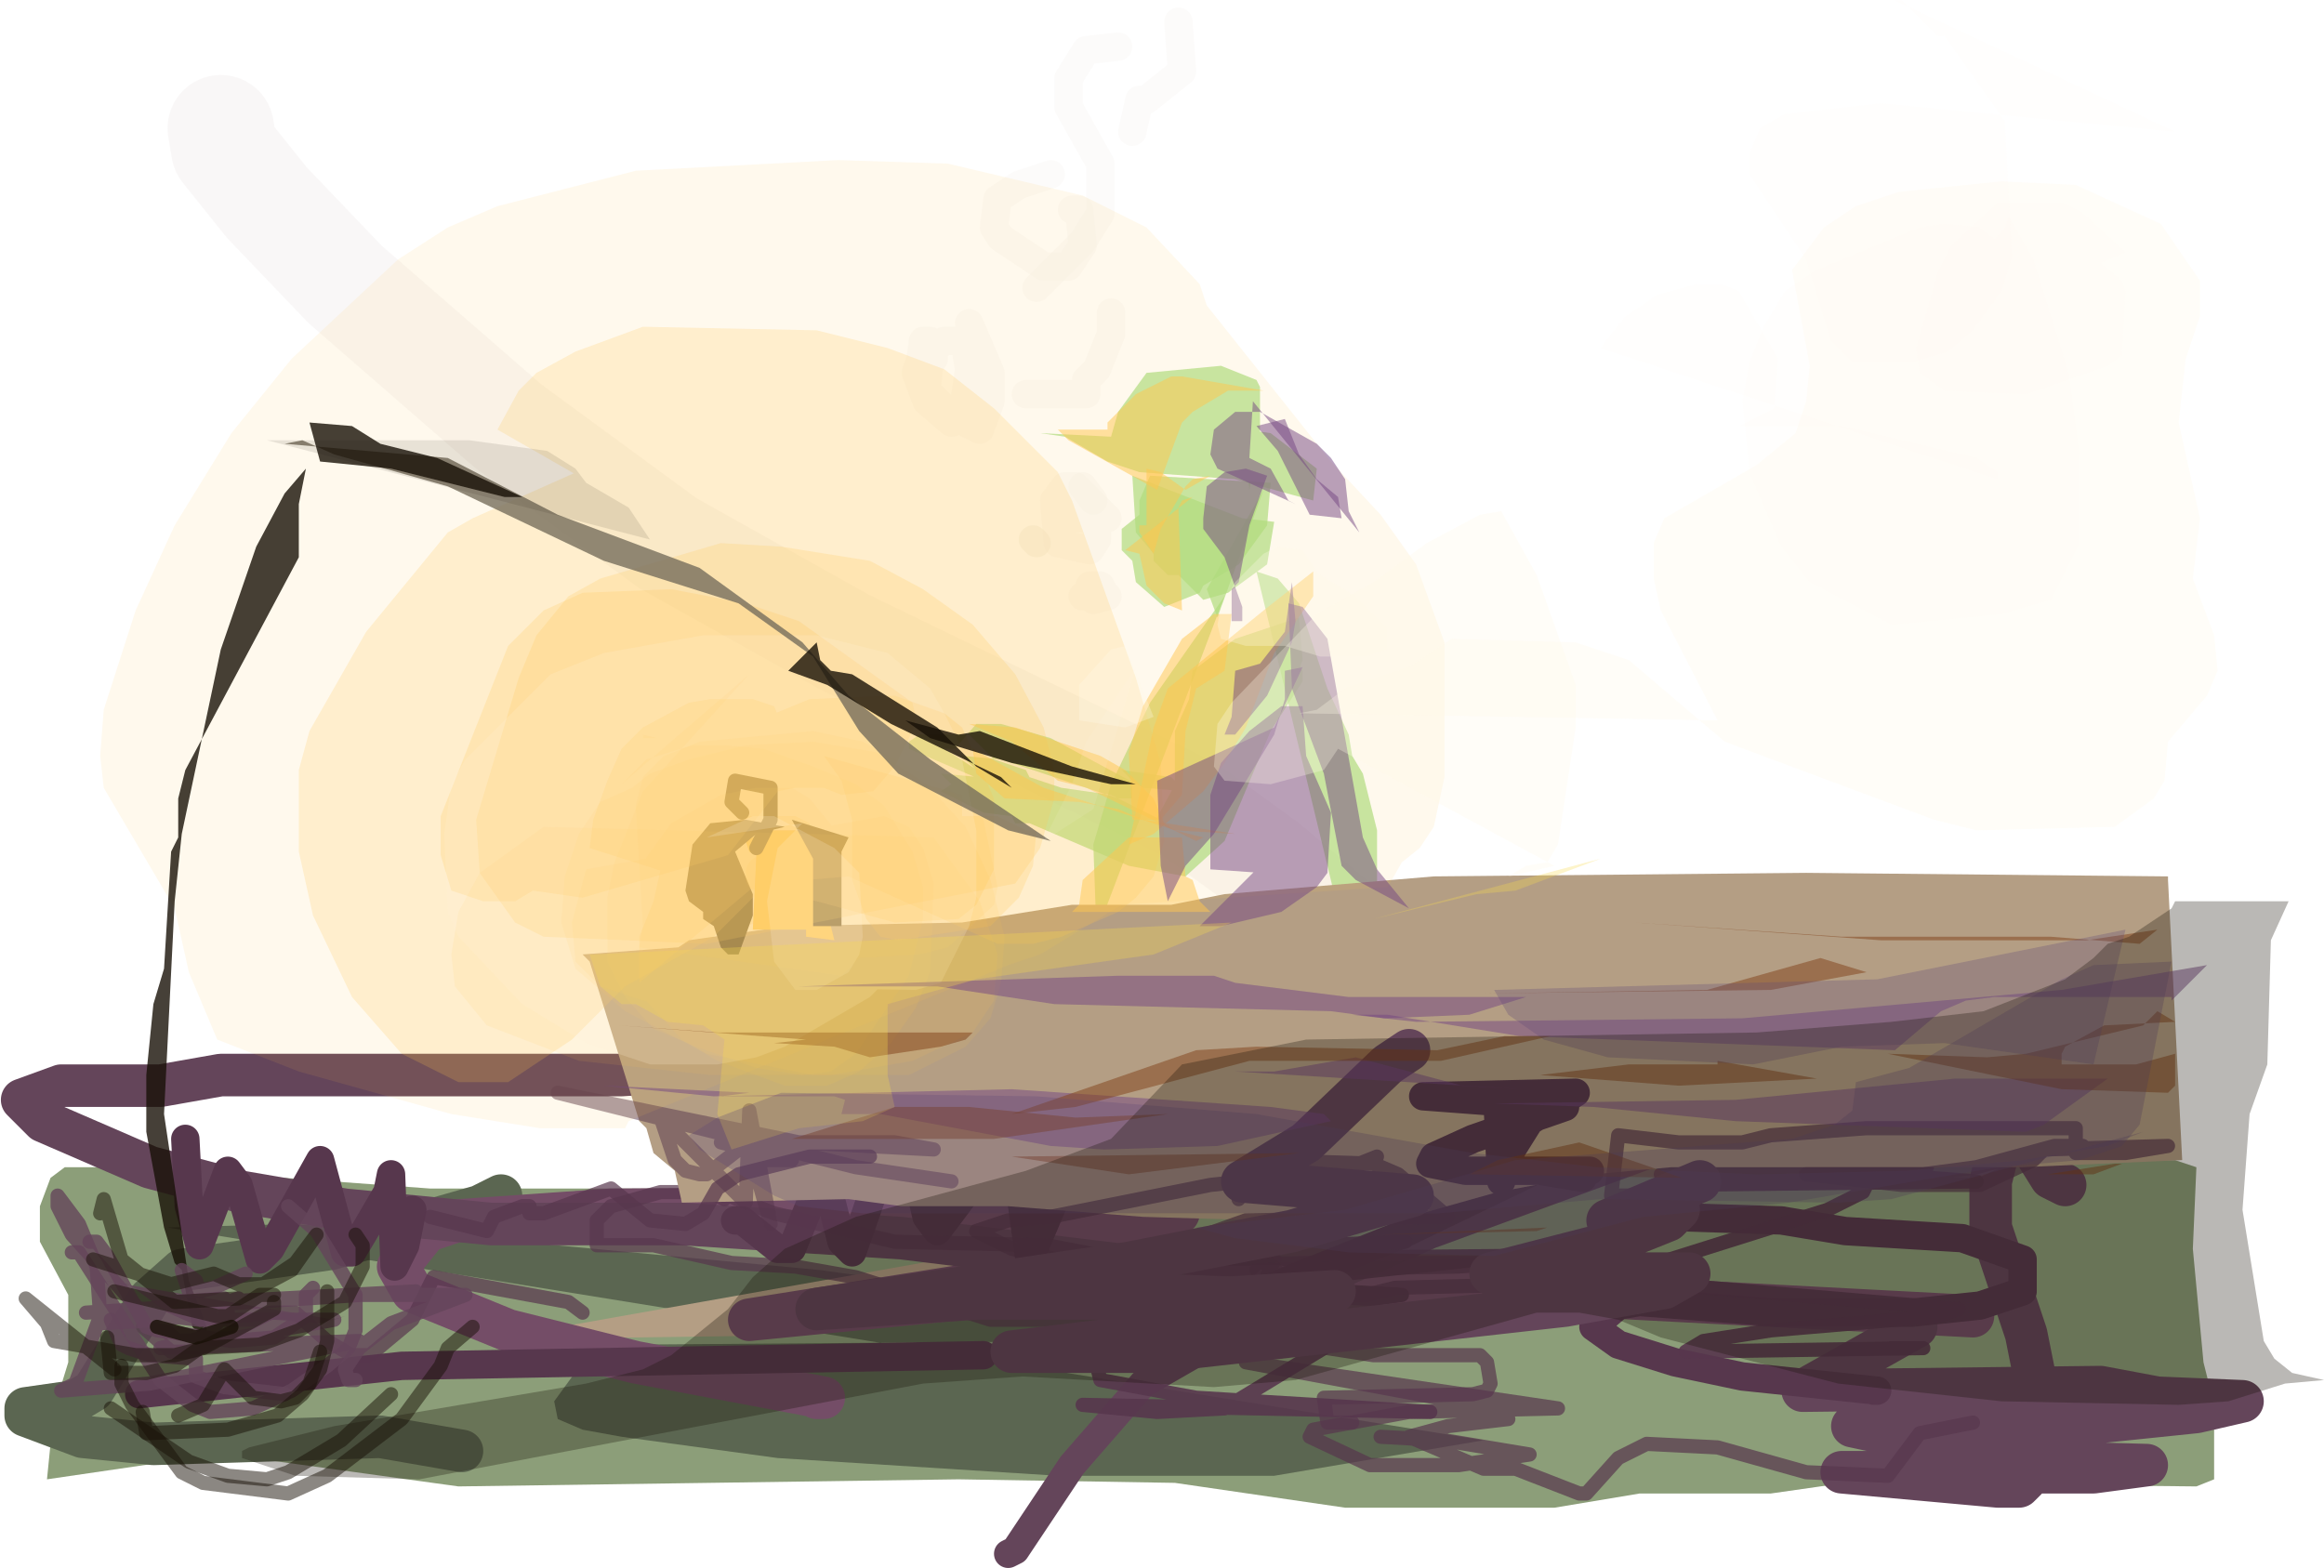<svg xmlns="http://www.w3.org/2000/svg" xmlnsXlink="http://www.w3.org/1999/xlink" xmlnsSvgjs="http://svgjs.com/svgjs" id="main-canvas" version="1.1" viewBox="34.47 39.78 654.57 441.71"><defs id="SvgjsDefs1002"/><filter id="moss"><feTurbulence id="SvgjsFeTurbulence1100" baseFrequency=".02 .02" filterName="feTurbulence" in="" numOctaves="4" result="noise" type="fractalNoise"/><feMorphology id="SvgjsFeMorphology1101" filterName="feMorphology" in="noise" operator="dilate" radius="1" result="dilated"/><feConvolveMatrix id="SvgjsFeConvolveMatrix1102" filterName="feConvolveMatrix" in="dilated" kernelMatrix="1 1 1 1 2 1 1 -9 1" preserveAlpha="true" result="m1"/><feColorMatrix id="SvgjsFeColorMatrix1103" filterName="feColorMatrix" in="m1" result="m2" values=".4 .8 .6 0 0 1 1 1 0 0 .1 .2 .3 0 0 0 0 0 0 1"/><feComposite id="SvgjsFeComposite1104" filterName="feComposite" in="m2" in2="SourceGraphic" operator="in" result="done"/></filter><g id="sketchGroup" transform="matrix(0.999,0,0,0.999,751,459.5)"><polyline id="SvgjsPolyline1226" points="-655,-384 -654,-378 -642,-363 -620,-340 -574,-300 -529,-267 -479,-239 -382,-192 -360,-176 -328,-149 -304,-133 -263,-113 -237,-88 -217,-73 -198,-53 -186,-45 -174,-42 -164,-42 -147,-35" fill="none" stroke-linejoin="round" stroke-linecap="round" stroke-opacity="0.5" stroke="#f5f0f0" stroke-width="30" filter="url(#acidrain)"/><polyline id="SvgjsPolyline1229" points="-699,-91 -678,-91 -596,-85 -513,-85 -441,-90 -367,-91 -292,-105 -260,-107 -247,-107 -191,-101 -146,-93 -104,-93 -98,-91 -99,-68 -96,-36 -93,-24 -93,-3 -98,-1 -197,-2 -218,1 -255,1 -279,5 -338,5 -386,-2 -447,-3 -588,-1 -646,-9 -663,-9 -704,-3 -702,-23 -698,-36 -698,-55 -706,-70 -706,-80 -703,-88" fill-opacity="1" fill="#8c9e79"/><polyline id="SvgjsPolyline1234" points="-670,-74 -635,-75 -603,-73 -486,-62 -378,-47 -385,-44 -403,-42 -537,-41 -547,-39 -553,-36 -561,-25 -560,-20 -553,-17 -542,-15 -498,-9 -419,-4 -358,-4 -299,-14" fill-opacity="1" fill="#5b6651" filter="url(#water)"/><polyline id="SvgjsPolyline1239" points="-187,-112 -247,-117 -285,-117 -316,-115 -340,-109 -401,-82 -433,-72 -444,-64 -451,-61 -477,-54 -472,-53 -472,-51 -514,-46 -495,-45 -502,-44 -576,-43" fill-opacity="1" fill="#b49e84" filter="url(#water)" stroke="#b49e84"/><polyline id="SvgjsPolyline1244" points="-576,-83 -582,-80 -624,-68 -666,-62 -675,-54 -691,-28 -696,-25 -710,-23 -710,-21 -694,-15 -674,-13 -610,-15 -587,-11" fill="none" stroke-linejoin="round" stroke-linecap="round" stroke-opacity="1" stroke="#5b6651" stroke-width="12" filter="url(#water)"/><polyline id="SvgjsPolyline1249" points="-385,-78 -399,-80 -545,-79 -588,-76 -597,-73 -605,-63 -601,-56 -574,-45 -538,-36 -485,-26 -487,-26" fill="none" stroke-linejoin="round" stroke-linecap="round" stroke-opacity="1" stroke="#744d67" stroke-width="12" filter="url(#water)"/><polyline id="SvgjsPolyline1254" points="-330,-109 -475,-89 -505,-76 -437,-77 -407,-75 -388,-71 -390,-69 -400,-66 -424,-61 -506,-48 -394,-59 -348,-60 -259,-60 -352,-59 -161,-49" fill="none" stroke-linejoin="round" stroke-linecap="round" stroke-opacity="1" stroke="#744d67" stroke-width="12" filter="url(#water)"/><polyline id="SvgjsPolyline1264" points="-225,-137 -294,-145 -364,-145 -378,-144 -412,-134 -439,-128 -482,-121 -542,-117 -655,-117 -672,-114 -700,-114 -711,-110 -705,-104 -675,-91 -649,-84 -620,-79 -579,-75 -525,-75 -463,-71 -389,-62 -361,-60" fill="none" stroke-linejoin="round" stroke-linecap="round" stroke-opacity="1" stroke="#64455a" stroke-width="12" filter="url(#water)"/><polyline id="SvgjsPolyline1269" points="-177,-46 -209,-28 -125,-29 -109,-26 -85,-25 -98,-22 -127,-19 -195,-18 -148,-8 -112,-7 -127,-5 -198,-5 -154,-1 -148,-1 -146,-3 -144,-8 -143,-29 -146,-44 -156,-74 -156,-87 -149,-115 -144,-96 -139,-88 -135,-86" fill="none" stroke-linejoin="round" stroke-linecap="round" stroke-opacity="1" stroke="#64455a" stroke-width="12" filter="url(#water)"/><polyline id="SvgjsPolyline1274" points="-173,-118 -204,-111 -254,-94 -314,-72 -348,-57 -395,-30 -415,-7 -431,17 -433,18" fill="none" stroke-linejoin="round" stroke-linecap="round" stroke-opacity="1" stroke="#64455a" stroke-width="8" filter="url(#water)"/><polyline id="SvgjsPolyline1279" points="-252,-111 -291,-120 -327,-123 -364,-124 -359,-127 -341,-133 -311,-138 -276,-139 -223,-136 -227,-134 -266,-129 -334,-128 -307,-121 -282,-117 -237,-113 -322,-72 -387,-46" fill="none" stroke-linejoin="round" stroke-linecap="round" stroke-opacity="1" stroke="#57374d" stroke-width="8" filter="url(#water)"/><polyline id="SvgjsPolyline1284" points="-248,-76 -246,-77 -215,-76 -197,-73 -164,-71 -147,-65 -147,-56 -159,-52 -178,-50 -216,-50 -255,-53 -261,-52 -268,-46 -261,-41 -245,-36 -226,-32 -188,-28 -189,-28" fill="none" stroke-linejoin="round" stroke-linecap="round" stroke-opacity="1" stroke="#57374d" stroke-width="8" filter="url(#water)"/><polyline id="SvgjsPolyline1289" points="-440,-38 -604,-35 -678,-27" fill="none" stroke-linejoin="round" stroke-linecap="round" stroke-opacity="1" stroke="#57374d" stroke-width="8" filter="url(#water)"/><polyline id="SvgjsPolyline1294" points="-665,-99 -664,-80 -661,-69 -653,-90 -650,-86 -644,-65 -641,-68 -627,-93 -620,-67 -618,-67 -615,-72 -608,-84 -607,-89 -606,-63 -603,-69 -601,-79" fill="none" stroke-linejoin="round" stroke-linecap="round" stroke-opacity="1" stroke="#57374d" stroke-width="8" filter="url(#empty)"/><polyline id="SvgjsPolyline1299" points="-510,-76 -508,-76 -498,-68 -494,-68 -485,-90 -480,-70 -477,-67 -463,-107 -456,-77 -453,-73 -444,-85 -433,-109 -427,-65 -416,-91 -414,-101 -417,-90" fill="none" stroke-linejoin="round" stroke-linecap="round" stroke-opacity="1" stroke="#57374d" stroke-width="8" filter="url(#heartbeat)"/><polyline id="SvgjsPolyline1342" points="-348,-64 -360,-66 -379,-66 -321,-70 -371,-68 -396,-65 -291,-66 -347,-60 -356,-57 -322,-55 -384,-46 -401,-40 -408,-35 -407,-31 -380,-26 -314,-22 -412,-24 -391,-22 -372,-23 -344,-40 -335,-48" fill="none" stroke-linejoin="round" stroke-linecap="round" stroke-opacity="0.9" stroke="#57374d" stroke-width="4" filter="url(#heartbeat)"/><polyline id="SvgjsPolyline1347" points="-200,-102 -213,-102 -237,-95 -249,-89 -194,-89 -174,-91 -215,-90 -248,-86 -160,-87 -291,-97 -211,-90 -191,-86 -192,-84 -202,-79 -256,-62 -259,-59 -165,-51 -171,-49 -218,-45 -237,-42 -242,-39 -175,-40 -184,-40" fill="none" stroke-linejoin="round" stroke-linecap="round" stroke-opacity="0.9" stroke="#57374d" stroke-width="4" filter="url(#heartbeat)"/><polyline id="SvgjsPolyline1353" points="-517,-85 -499,-78 -465,-70 -422,-69 -391,-63 -365,-62 -363,-64 -358,-65 -363,-53 -377,-48 -438,-48 -476,-60 -493,-63 -511,-64 -533,-69 -549,-69 -549,-76 -545,-80 -531,-84 -517,-84 -513,-82" fill="none" stroke-linejoin="round" stroke-linecap="round" stroke-opacity="0.7" stroke="#57374d" stroke-width="4" filter="url(#squiggly-animated)"/><polyline id="SvgjsPolyline1359" points="-363,-62 -306,-63 -280,-65 -279,-61 -284,-58 -324,-57 -332,-55 -367,-56 -373,-53 -372,-50 -367,-47 -343,-40 -330,-38 -300,-38 -298,-36 -297,-30 -298,-28 -302,-27 -344,-26 -343,-19 -336,-19" fill="none" stroke-linejoin="round" stroke-linecap="round" stroke-opacity="0.7" stroke="#57374d" stroke-width="4" filter="url(#squiggly-animated)"/><polyline id="SvgjsPolyline1371" points="-553,-50 -557,-53 -595,-60 -601,-48 -613,-38 -618,-38 -625,-42 -634,-50 -641,-50 -663,-39 -669,-39 -677,-46" fill="none" stroke-linejoin="round" stroke-linecap="round" stroke-opacity="0.7" stroke="#57374d" stroke-width="4" filter="url(#squiggly-animated)"/><polyline id="SvgjsPolyline1389" points="-328,-15 -310,-14 -286,-10 -306,-7 -331,-7 -348,-15 -347,-17 -320,-22 -278,-23 -366,-36 -312,-26 -292,-20 -309,-18 -320,-15 -299,-6 -290,-6 -272,1 -270,1 -261,-9 -253,-13 -233,-12 -208,-5 -185,-4 -176,-16 -161,-19" fill="none" stroke-linejoin="round" stroke-linecap="round" stroke-opacity="0.7" stroke="#57374d" stroke-width="4" filter="url(#squiggly-animated)"/><polyline id="SvgjsPolyline1405" points="-361,-282 -377,-254 -374,-246" fill-opacity="0.7" fill="#a8df83"/><polyline id="SvgjsPolyline1407" points="-372,-252 -393,-222 -404,-199 -409,-182 -408,-154 -411,-151 -407,-160" fill-opacity="0.7" fill="#a8df83"/><polyline id="SvgjsPolyline1406" points="-363,-259 -357,-257 -351,-250 -343,-226 -337,-213 -336,-207 -333,-202 -329,-186 -329,-157 -332,-154 -334,-147 -336,-147" fill-opacity="0.7" fill="#a8df83"/><polyline id="SvgjsPolyline1403" points="-398,-286 -397,-270 -392,-264 -392,-262 -388,-258 -385,-258 -378,-251 -371,-253 -360,-261 -358,-273 -367,-274" fill-opacity="0.7" fill="#a8df83"/><polyline id="SvgjsPolyline1404" points="-393,-286 -396,-279 -396,-275 -401,-271 -401,-265 -398,-262 -397,-256 -389,-249 -379,-253 -378,-255 -368,-261 -360,-272 -359,-284" fill-opacity="0.7" fill="#a8df83"/><polyline id="SvgjsPolyline1402" points="-365,-282 -362,-298 -362,-311 -363,-313 -373,-317 -394,-315 -402,-304 -404,-297 -424,-298 -417,-297 -405,-290 -396,-287 -369,-285 -347,-279 -346,-288 -359,-298 -366,-299 -367,-301" fill-opacity="0.7" fill="#a8df83"/><polyline id="SvgjsPolyline1409" points="-363,-241 -356,-242 -350,-231 -350,-228 -359,-214 -372,-183 -383,-173 -399,-176 -427,-188 -431,-188 -432,-190 -440,-191 -452,-197 -449,-199 -452,-202 -441,-201 -433,-197 -461,-209 -461,-211 -458,-213 -444,-213 -437,-206 -428,-203 -427,-201 -418,-198 -404,-196 -386,-187 -386,-214 -382,-223 -381,-231 -369,-240 -351,-246 -350,-234 -354,-224 -384,-175 -391,-175 -404,-180 -426,-195 -442,-201 -442,-203 -446,-207 -435,-206 -402,-195 -398,-195 -398,-200 -401,-203 -387,-201 -383,-197 -395,-198 -421,-212 -435,-216 -442,-216 -448,-209 -451,-209 -434,-198 -408,-193 -393,-185 -393,-186" fill-opacity="0.7" fill="#a8df83"/><polyline id="SvgjsPolyline1416" points="-106.003,-172.013 -106.003,-173.013 -208.003,-174.013 -313.003,-173.013 -372.003,-168.013 -387.003,-165.013 -415.003,-165.013 -446.003,-160.013 -495.003,-159.013 -523.003,-155.013 -526.003,-153.013 -553.003,-151.013 -551.003,-149.013 -537.003,-104.013 -535.003,-102.013 -533.003,-95.013 -527.003,-90.013 -525.003,-81.013 -478.003,-82.013 -463.003,-80.013 -433.003,-80.013 -395.003,-77.013 -327.003,-75.013 -295.003,-84.013 -268.003,-89.013 -246.003,-91.013 -147.003,-91.013 -102.003,-93.013" fill-opacity="1" fill="#b49e84"/><polyline id="SvgjsPolyline1417" points="-513.994,-98.017 -493.994,-93.017 -504.994,-93.017 -499.994,-75.017 -505.994,-107.017 -506.994,-81.017 -530.994,-105.017 -526.994,-93.017 -523.994,-90.017 -519.994,-89.017 -517.994,-89.017 -508.994,-96.017 -502.994,-98.017 -464.994,-98.017 -453.994,-96.017 -491.994,-98.017 -559.994,-112.017 -475.994,-91.017 -448.994,-87.017" fill="none" stroke-linejoin="round" stroke-linecap="round" stroke-opacity="0.5" stroke="#57374d" stroke-width="4" filter="url(#heartbeat)"/><polyline id="SvgjsPolyline1418" points="-471.973,-94.012 -488.973,-94.012 -508.973,-89.012 -514.973,-85.012 -518.973,-78.012 -523.973,-75.012 -533.973,-76.012 -544.973,-85.012 -563.973,-78.012 -567.973,-78.012 -567.973,-80.012 -569.973,-80.012 -577.973,-77.012 -579.973,-73.012 -595.973,-77.012" fill="none" stroke-linejoin="round" stroke-linecap="round" stroke-opacity="0.7" stroke="#57374d" stroke-width="4" filter="url(#squiggly-animated)"/><polyline id="SvgjsPolyline1419" points="-329.039,-94.009 -339.039,-90.009 -376.039,-86.009 -421.039,-77.009 -433.039,-76.009 -442.039,-73.009 -432.039,-68.009 -411.039,-63.009 -394.039,-66.009 -366.039,-76.009 -309.039,-77.009 -323.039,-89.009 -330.039,-92.009 -361.039,-93.009 -367.039,-86.009 -368.039,-82.009" fill="none" stroke-linejoin="round" stroke-linecap="round" stroke-opacity="0.7" stroke="#57374d" stroke-width="4" filter="url(#squiggly-animated)"/><polyline id="SvgjsPolyline1420" points="-130.011,-97.013 -138.011,-97.013 -160.011,-91.013 -175.011,-89.013 -208.011,-89.013 -181.011,-86.013 -159.011,-86.013 -144.011,-93.013 -141.011,-96.013 -106.011,-97.013 -118.011,-95.013 -132.011,-95.013 -132.011,-102.013 -191.011,-102.013 -218.011,-100.013 -226.011,-98.013 -244.011,-98.013 -261.011,-100.013 -263.011,-83.013 -254.011,-83.013" fill="none" stroke-linejoin="round" stroke-linecap="round" stroke-opacity="0.7" stroke="#57374d" stroke-width="4" filter="url(#squiggly-animated)"/><polyline id="SvgjsPolyline1259" points="-320,-124 -326,-120 -349,-98 -367,-87 -319,-83 -353,-73 -399,-64 -487,-51 -442,-54 -374,-54 -341,-56 -407,-42 -432,-39 -392,-39 -276,-52 -248,-57 -241,-61 -297,-61 -262,-70 -247,-76 -244,-79 -264,-76 -238,-87" fill="none" stroke-linejoin="round" stroke-linecap="round" stroke-opacity="1" stroke="#64455a" stroke-width="12" filter="url(#water)"/><polyline id="SvgjsPolyline1422" points="-294.997,-109.006 -293.997,-87.006 -290.997,-96.006 -285.997,-104.006 -272.997,-112.006 -315.997,-111.006 -275.997,-108.006 -301.997,-99.006 -312.997,-94.006 -313.997,-92.006 -303.997,-90.006 -268.997,-90.006 -282.997,-90.006 -270.997,-88.006" fill="none" stroke-linejoin="round" stroke-linecap="round" stroke-opacity="1" stroke="#57374d" stroke-width="8" filter="url(#heartbeat)"/><polyline id="SvgjsPolyline1444" points="-426,-268 -425,-267" fill="none" stroke-linejoin="round" stroke-linecap="round" stroke-opacity="0.5" stroke="#f1eee8" stroke-width="8" filter="url(#blocky)"/><polyline id="SvgjsPolyline1479" points="-412,-252 -409,-254 -410,-255 -409,-253 -405,-252 -409,-251 -409,-255 -407,-255 -406,-253" fill="none" stroke-linejoin="round" stroke-linecap="round" stroke-opacity="0.2" stroke="#f1eee8" stroke-width="8" filter="url(#blocky)"/><polyline id="SvgjsPolyline1486" points="-408,-276 -409,-274 -414,-274 -416,-275 -416,-278 -410,-277 -408,-274 -408,-268 -410,-265 -419,-267 -420,-279 -417,-283 -414,-283 -405,-274" fill="none" stroke-linejoin="round" stroke-linecap="round" stroke-opacity="0.2" stroke="#f1eee8" stroke-width="8" filter="url(#blocky)"/><polyline id="SvgjsPolyline1493" points="-455,-324 -457,-324 -458,-317 -456,-316 -454,-319 -454,-323 -456,-324 -459,-315 -456,-307 -449,-301 -446,-302 -444,-316 -445,-322 -447,-324 -451,-324 -455,-321 -456,-310 -449,-303 -441,-299 -438,-307 -438,-315 -444,-329" fill="none" stroke-linejoin="round" stroke-linecap="round" stroke-opacity="0.2" stroke="#f1eee8" stroke-width="8" filter="url(#blocky)"/><polyline id="SvgjsPolyline1500" points="-415,-361 -413,-361 -412,-351 -416,-345 -423,-345 -435,-353 -437,-356 -436,-364 -430,-368 -421,-371" fill="none" stroke-linejoin="round" stroke-linecap="round" stroke-opacity="0.2" stroke="#f1eee8" stroke-width="8" filter="url(#blocky)"/><polyline id="SvgjsPolyline1507" points="-402,-407 -411,-406 -416,-398 -416,-390 -407,-374 -407,-360 -412,-352 -425,-339" fill="none" stroke-linejoin="round" stroke-linecap="round" stroke-opacity="0.2" stroke="#f1eee8" stroke-width="8" filter="url(#blocky)"/><polyline id="SvgjsPolyline1514" points="-385,-414 -384,-400 -394,-392 -396,-392 -398,-383" fill="none" stroke-linejoin="round" stroke-linecap="round" stroke-opacity="0.2" stroke="#f1eee8" stroke-width="8" filter="url(#blocky)"/><polyline id="SvgjsPolyline1521" points="-404,-332 -404,-326 -408,-316 -411,-313 -411,-309 -428,-309" fill="none" stroke-linejoin="round" stroke-linecap="round" stroke-opacity="0.2" stroke="#f1eee8" stroke-width="8" filter="url(#blocky)"/><polyline id="SvgjsPolyline1528" points="-412,-283 -409,-279" fill="none" stroke-linejoin="round" stroke-linecap="round" stroke-opacity="0.2" stroke="#f1eee8" stroke-width="8" filter="url(#blocky)"/><polyline id="SvgjsPolyline1543" points="-508,-159 -512,-187 -507,-190 -493,-190 -489,-188 -488,-184 -487,-161 -503,-160" fill-opacity="0.2" fill="#ffc64f"/><polyline id="SvgjsPolyline1545" points="-505,-158 -504,-179 -506,-180 -507,-183 -501,-186 -489,-186 -486,-185 -486,-165 -484,-163 -482,-155 -490,-156 -490,-158" fill-opacity="1" fill="#ffc64f"/><polyline id="SvgjsPolyline1547" points="-508,-191 -511,-194 -510,-200 -500,-198 -500,-189 -504,-181" fill="none" stroke-linejoin="round" stroke-linecap="round" stroke-opacity="1" stroke="#332b16" stroke-width="4"/><polyline id="SvgjsPolyline1548" points="-517,-188 -522,-182 -524,-169 -523,-166 -519,-163 -519,-161 -516,-159 -514,-153 -512,-151 -509,-151 -505,-162 -505,-168 -510,-180 -504,-185 -496,-187 -507,-189" fill-opacity="1" fill="#332b16"/><polyline id="SvgjsPolyline1549" points="-488,-178 -488,-159 -480,-159 -480,-180 -478,-184 -494,-189" fill-opacity="1" fill="#332b16"/><polyline id="SvgjsPolyline1581" points="-502,-173 -502,-174" fill="none" stroke-linejoin="round" stroke-linecap="round" stroke-opacity="0.2" stroke="#ffc64f" stroke-width="10" filter="url(#glow)"/><polyline id="SvgjsPolyline1589" points="-512,-179 -498,-197 -493,-198 -485,-198 -480,-196 -471,-197 -465,-204 -460,-214 -459,-218 -460,-222 -492,-245 -507,-250 -528,-254 -553,-253 -564,-248 -574,-238 -593,-190 -593,-179 -590,-169 -581,-166 -572,-166 -567,-169 -553,-167" fill-opacity="0.2" fill="#ffc64f" filter="url(#glow)"/><polyline id="SvgjsPolyline1597" points="-485,-207 -480,-200 -477,-189 -477,-172 -473,-161 -469,-156 -464,-155 -438,-159 -430,-167 -426,-176 -425,-186 -428,-186 -436,-190 -446,-190 -446,-196" fill-opacity="0.2" fill="#ffc64f" filter="url(#glow)"/><polyline id="SvgjsPolyline1605" points="-434,-217 -428,-228 -428,-236 -434,-245 -446,-258 -460,-277 -471,-284 -479,-286 -497,-295 -512,-296 -548,-290 -584,-274 -591,-270 -614,-242 -630,-214 -633,-203 -633,-180 -629,-162 -618,-139 -604,-123 -588,-115 -574,-115 -556,-127 -541,-142 -516,-156 -505,-167 -490,-172 -478,-173 -436,-154 -426,-154 -418,-156 -402,-163 -397,-167 -392,-173 -389,-183 -390,-205 -397,-229 -415,-279 -419,-287 -437,-305 -451,-316 -467,-322 -487,-327 -536,-328 -555,-321 -566,-315 -571,-310 -577,-299" fill-opacity="0.2" fill="#ffc64f" filter="url(#glow)"/><polyline id="SvgjsPolyline1613" points="-537,-143 -537,-156 -533,-166 -529,-184 -522,-199 -514,-210 -506,-216 -489,-223 -465,-224 -451,-219 -446,-215 -437,-195 -437,-175 -442,-165 -447,-161 -465,-160 -487,-166 -529,-174 -551,-181 -550,-189 -546,-200 -542,-209 -536,-215 -523,-222 -517,-223 -505,-223 -499,-221 -492,-204 -487,-185" fill-opacity="0.2" fill="#ffc64f" filter="url(#glow)"/><polyline id="SvgjsPolyline1621" points="-431,-171 -424,-181 -420,-195 -420,-203 -423,-215 -431,-230 -443,-244 -457,-254 -472,-262 -497,-266 -514,-267 -548,-257 -557,-252 -566,-241 -571,-229 -583,-189 -582,-174 -572,-160 -564,-156 -518,-154" fill-opacity="0.2" fill="#ffc64f" filter="url(#glow)"/><polyline id="SvgjsPolyline1629" points="-536,-212 -536,-213 -532,-212" fill-opacity="0.1" fill="#ffc64f" filter="url(#glow)"/><polyline id="SvgjsPolyline1637" points="-540,-104 -541,-102 -565,-102 -590,-106 -633,-118 -656,-127 -664,-146 -668,-164 -688,-198 -689,-207 -688,-220 -679,-248 -668,-272 -652,-298 -635,-319 -605,-347 -591,-356 -577,-362 -538,-372 -481,-375 -450,-374 -412,-365 -394,-356 -379,-340 -377,-334 -342,-290 -328,-275 -318,-261 -310,-239 -310,-201 -313,-187 -317,-181 -322,-177 -326,-170 -401,-165 -424,-151 -433,-148" fill-opacity="0.1" fill="#ffc64f" filter="url(#glow)"/><polyline id="SvgjsPolyline1645" points="-537,-153 -536,-159 -538,-193 -536,-201 -530,-207 -520,-211 -488,-214 -474,-211 -450,-198 -444,-193 -440,-189 -436,-170 -437,-165 -450,-153 -458,-151 -475,-150 -480,-145" fill-opacity="0.1" fill="#ffc64f" filter="url(#glow)"/><polyline id="SvgjsPolyline1653" points="-552,-175 -556,-160 -555,-149 -548,-142 -536,-138 -525,-137 -504,-139 -496,-143 -487,-151 -480,-162 -478,-178 -480,-184 -489,-195 -494,-198 -504,-198 -514,-196 -528,-188 -536,-177 -540,-149 -537,-140 -525,-127 -515,-121 -496,-114 -484,-114 -475,-118 -466,-126 -459,-136 -455,-146 -454,-171 -457,-181 -461,-187 -468,-190" fill-opacity="0.1" fill="#ffc64f" filter="url(#glow)"/><polyline id="SvgjsPolyline1661" points="-506,-230 -536,-197 -544,-177 -546,-167 -546,-149 -541,-139 -533,-130 -521,-125 -504,-119 -491,-117 -483,-118 -476,-123 -461,-145 -457,-161 -457,-170 -460,-180 -468,-193 -476,-199 -488,-204 -502,-209 -513,-210 -522,-210 -535,-206 -542,-199" fill-opacity="0.1" fill="#ffc64f" filter="url(#glow)"/><polyline id="SvgjsPolyline1669" points="-548,-194 -554,-185 -558,-173 -559,-160 -555,-147 -541,-135 -518,-123 -488,-117 -461,-117 -445,-125 -438,-133 -435,-143 -434,-156 -438,-172 -445,-187 -456,-199 -470,-208 -488,-211 -507,-210 -523,-206 -534,-202 -539,-198" fill-opacity="0.1" fill="#ffc64f" filter="url(#glow)"/><polyline id="SvgjsPolyline1677" points="-564,-187 -582,-174 -588,-163 -590,-151 -589,-142 -580,-131 -554,-121 -517,-117 -483,-117 -460,-121 -443,-129 -437,-138 -436,-151 -441,-166 -454,-184" fill-opacity="0.1" fill="#ffc64f" filter="url(#glow)"/><polyline id="SvgjsPolyline1685" points="-491,-188 -498,-181 -501,-166 -499,-149 -493,-141 -487,-141 -478,-146 -475,-151 -474,-156 -475,-174 -482,-181 -499,-190 -505,-190 -518,-184" fill-opacity="0.2" fill="#fff3db" filter="url(#glow)"/><polyline id="SvgjsPolyline1693" points="-489,-189 -501,-187 -512,-181 -523,-170 -525,-165 -524,-161 -519,-155 -492,-147 -485,-148 -471,-154 -462,-169 -462,-179 -465,-185 -478,-196 -492,-198 -507,-198 -513,-197 -530,-189 -539,-178 -541,-172 -541,-155 -538,-149 -533,-145 -525,-142 -459,-141 -452,-143 -444,-159 -442,-167 -442,-186 -447,-211 -451,-219 -455,-226 -467,-236 -487,-241 -519,-241 -547,-236 -562,-230 -586,-206 -590,-199 -592,-185 -591,-163 -588,-156 -570,-137 -552,-126 -534,-120 -515,-120 -504,-122 -496,-125 -472,-139 -451,-160 -450,-175 -452,-182 -462,-194 -467,-195 -468,-191" fill-opacity="0.2" fill="#fff3db" filter="url(#glow)"/><polyline id="SvgjsPolyline1695" points="-455,-206 -478,-224 -491,-239 -520,-260 -560,-275 -591,-291 -637,-295 -632,-296 -623,-292 -591,-283 -547,-262 -509,-250 -488,-235 -475,-214 -464,-202 -433,-186 -421,-183" fill-opacity="0.8" fill="#776e5d"/><polyline id="SvgjsPolyline1698" points="-637,-281 -645,-266 -655,-237 -666,-185 -668,-166 -671,-106 -664,-59 -659,-46 -659,-44 -661,-44 -663,-46 -666,-62 -668,-64 -671,-74 -676,-101 -676,-117 -674,-137 -671,-147 -669,-180 -667,-184 -667,-195 -665,-203 -633,-263 -633,-278 -631,-288" fill-opacity="0.8" fill="#181107"/><polyline id="SvgjsPolyline1704" points="-650,-54 -670,-48 -689,-47 -667,-53 -654,-54 -653,-50 -660,-43 -672,-40 -616,-42 -675,-30 -700,-28 -696,-30 -689,-49 -690,-63 -695,-75 -701,-83 -701,-80 -697,-72 -679,-52 -667,-42 -650,-43 -623,-48 -661,-48 -679,-50 -656,-53 -600,-56 -693,-50 -617,-55 -586,-55 -607,-47 -616,-40 -620,-34 -619,-31 -617,-31" fill="none" stroke-linejoin="round" stroke-linecap="round" stroke-opacity="0.8" stroke="#64455a" stroke-width="4" filter="url(#water)"/><polyline id="SvgjsPolyline1709" points="-697,-67 -695,-67 -672,-31 -663,-24 -658,-22 -646,-23 -635,-28 -625,-35 -619,-40 -617,-45 -617,-55 -628,-73 -636,-80" fill="none" stroke-linejoin="round" stroke-linecap="round" stroke-opacity="0.8" stroke="#64455a" stroke-width="4" filter="url(#water)"/><polyline id="SvgjsPolyline1720" points="-688,-59 -681,-58 -670,-50 -661,-46 -640,-48 -627,-47 -620,-49 -623,-48" fill-opacity="0.8" fill="#64455a" filter="url(#squiggly-animated)"/><polyline id="SvgjsPolyline1738" points="-692,-70 -690,-70 -687,-66 -676,-46 -673,-45 -652,-42 -640,-43 -631,-49 -631,-55 -629,-57" fill="none" stroke-linejoin="round" stroke-linecap="round" stroke-opacity="0.8" stroke="#64455a" stroke-width="4" filter="url(#squiggly-animated)"/><polyline id="SvgjsPolyline1744" points="-686,-48 -683,-41 -681,-40 -675,-38 -662,-37 -662,-32 -654,-29 -637,-27" fill="none" stroke-linejoin="round" stroke-linecap="round" stroke-opacity="0.8" stroke="#64455a" stroke-width="4" filter="url(#squiggly-animated)"/><polyline id="SvgjsPolyline1750" points="-648,-61 -657,-57 -664,-56 -666,-62 -662,-59 -661,-56 -657,-57" fill="none" stroke-linejoin="round" stroke-linecap="round" stroke-opacity="0.8" stroke="#64455a" stroke-width="4" filter="url(#squiggly-animated)"/><polyline id="SvgjsPolyline1751" points="-673,-46 -662,-43 -652,-46" fill="none" stroke-linejoin="round" stroke-linecap="round" stroke-opacity="0.8" stroke="#181107" stroke-width="4"/><polyline id="SvgjsPolyline1757" points="-627,-39 -630,-30 -634,-26 -638,-25 -646,-26 -654,-34 -660,-24 -667,-21" fill="none" stroke-linejoin="round" stroke-linecap="round" stroke-opacity="0.5" stroke="#181107" stroke-width="4" filter="url(#water)"/><polyline id="SvgjsPolyline1762" points="-617,-72 -615,-69 -615,-63 -620,-53 -633,-45 -644,-41 -661,-40 -668,-35 -676,-33 -686,-33 -687,-43" fill="none" stroke-linejoin="round" stroke-linecap="round" stroke-opacity="0.5" stroke="#181107" stroke-width="4" filter="url(#water)"/><polyline id="SvgjsPolyline1767" points="-691,-65 -669,-58 -657,-61 -650,-58 -643,-58 -634,-64 -628,-72 -635,-62 -650,-54 -668,-53 -683,-65 -688,-82 -689,-78" fill="none" stroke-linejoin="round" stroke-linecap="round" stroke-opacity="0.5" stroke="#181107" stroke-width="4" filter="url(#water)"/><polyline id="SvgjsPolyline1772" points="-683,-35 -683,-30 -680,-24 -666,-5 -660,-2 -636,1 -625,-4 -604,-20 -593,-35 -591,-40 -584,-46" fill="none" stroke-linejoin="round" stroke-linecap="round" stroke-opacity="0.5" stroke="#181107" stroke-width="4" filter="url(#water)"/><polyline id="SvgjsPolyline1778" points="-685,-56 -656,-49 -653,-49 -644,-55 -640,-55" fill="none" stroke-linejoin="round" stroke-linecap="round" stroke-opacity="0.5" stroke="#181107" stroke-width="4" filter="url(#squiggly-animated)"/><polyline id="SvgjsPolyline1784" points="-640,-53 -640,-51 -660,-40 -668,-38 -679,-38 -702,-42 -704,-47 -710,-54 -685,-34" fill="none" stroke-linejoin="round" stroke-linecap="round" stroke-opacity="0.5" stroke="#181107" stroke-width="4" filter="url(#squiggly-animated)"/><polyline id="SvgjsPolyline1796" points="-625,-56 -625,-42 -627,-34 -632,-27 -639,-21 -653,-17 -676,-16 -677,-22" fill="none" stroke-linejoin="round" stroke-linecap="round" stroke-opacity="0.5" stroke="#181107" stroke-width="4" filter="url(#squiggly-animated)"/><polyline id="SvgjsPolyline1802" points="-686,-23 -664,-8 -653,-4 -642,-3 -636,-5 -621,-14 -607,-27" fill="none" stroke-linejoin="round" stroke-linecap="round" stroke-opacity="0.5" stroke="#181107" stroke-width="4" filter="url(#squiggly-animated)"/><polyline id="SvgjsPolyline1809" points="-384,-314 -387,-314 -397,-309 -405,-301 -405,-299 -419,-299 -416,-296 -391,-282 -384,-301 -381,-304 -371,-310 -361,-310" fill-opacity="0.5" fill="#ffc64f"/><polyline id="SvgjsPolyline1810" points="-383,-282 -390,-287 -394,-288 -394,-272 -396,-272 -396,-270 -392,-264 -390,-271 -383,-283 -381,-285 -376,-286" fill-opacity="0.5" fill="#ffc64f"/><polyline id="SvgjsPolyline1811" points="-400,-265 -396,-264 -394,-255 -389,-250 -384,-248 -385,-277 -384,-279 -381,-280" fill-opacity="0.5" fill="#ffc64f"/><polyline id="SvgjsPolyline1812" points="-370,-247 -375,-247 -384,-240 -395,-221 -399,-208 -398,-189 -390,-189 -384,-196 -383,-214 -380,-226 -372,-231" fill-opacity="0.5" fill="#ffc64f"/><polyline id="SvgjsPolyline1813" points="-378,-184 -380,-183 -411,-198 -419,-200 -432,-211 -444,-216 -431,-215 -407,-207 -400,-203 -392,-195 -389,-188 -386,-186" fill-opacity="0.5" fill="#ffc64f"/><polyline id="SvgjsPolyline1814" points="-386,-186 -423,-198 -443,-209 -442,-202 -434,-195 -413,-194 -402,-192 -395,-189 -369,-185" fill-opacity="0.5" fill="#ffc64f"/><polyline id="SvgjsPolyline1815" points="-399,-184 -412,-172 -413,-165 -415,-163 -376,-163 -379,-166 -381,-172 -383,-173 -384,-184" fill-opacity="0.5" fill="#ffc64f"/><polyline id="SvgjsPolyline1816" points="-361,-248 -388,-226 -392,-215 -399,-182 -392,-185 -378,-197 -372,-205 -366,-215 -358,-236 -347,-252 -347,-259" fill-opacity="0.5" fill="#ffc64f"/><polyline id="SvgjsPolyline1817" points="-364,-307 -365,-291 -359,-288 -354,-279 -352,-278 -374,-288 -376,-292 -375,-299 -369,-304 -362,-304 -346,-295 -342,-291 -338,-285 -337,-276 -334,-270" fill-opacity="0.5" fill="#744783"/><polyline id="SvgjsPolyline1818" points="-355,-302 -351,-292 -346,-285 -340,-280 -339,-274 -348,-275 -357,-293 -363,-300" fill-opacity="0.5" fill="#744783"/><polyline id="SvgjsPolyline1819" points="-360,-286 -365,-272 -368,-256 -370,-254 -370,-245 -367,-245 -367,-249 -372,-263 -378,-271 -378,-274 -377,-283 -372,-287 -366,-288" fill-opacity="0.5" fill="#744783"/><polyline id="SvgjsPolyline1820" points="-353,-256 -355,-242 -362,-233 -369,-231 -370,-218 -372,-213 -369,-213 -360,-224 -353,-239 -352,-245" fill-opacity="0.5" fill="#744783"/><polyline id="SvgjsPolyline1821" points="-355,-231 -355,-223 -358,-213 -375,-185 -383,-176 -388,-166 -390,-176 -391,-200 -358,-215 -350,-232" fill-opacity="0.5" fill="#744783"/><polyline id="SvgjsPolyline1822" points="-350,-249 -343,-240 -333,-184 -329,-175 -320,-164 -335,-172 -339,-176 -344,-202 -353,-226 -354,-250" fill-opacity="0.5" fill="#744783"/><polyline id="SvgjsPolyline1823" points="-359,-179 -379,-159 -373,-159 -356,-163 -346,-170 -343,-174 -342,-191 -349,-207 -350,-221 -356,-221 -365,-214 -373,-205 -376,-196 -376,-175 -347,-173" fill-opacity="0.5" fill="#744783"/><polyline id="SvgjsPolyline1824" points="-95,-148 -136,-141 -226,-133 -318,-132 -336,-134 -326,-134 -289,-128 -183,-124 -170,-135 -163,-138 -155,-139 -105,-139 -105,-138" fill-opacity="0.5" fill="#744783"/><polyline id="SvgjsPolyline1825" points="-492,-142 -453,-142 -420,-137 -342,-135 -327,-133 -303,-134 -287,-139 -337,-139 -369,-143 -375,-145 -402,-145" fill-opacity="0.5" fill="#744783"/><polyline id="SvgjsPolyline1826" points="-547,-114 -516,-111 -432,-113 -359,-108 -344,-106 -342,-104 -374,-97 -406,-96 -421,-97 -469,-106 -480,-106 -479,-110 -482,-111 -514,-111 -506,-112" fill-opacity="0.5" fill="#744783"/><polyline id="SvgjsPolyline1827" points="-335,-122 -358,-118 -390,-118 -369,-118 -288,-113 -305,-114" fill-opacity="0.5" fill="#744783"/><polyline id="SvgjsPolyline1828" points="-112,-116 -166,-116 -228,-110 -296,-109 -268,-108 -228,-104 -146,-101 -141,-103 -123,-116" fill-opacity="0.5" fill="#744783"/><polyline id="SvgjsPolyline1829" points="-543,-131 -515,-129 -443,-129 -445,-127 -452,-125 -472,-122 -482,-125 -499,-126 -490,-127" fill-opacity="0.5" fill="#804018"/><polyline id="SvgjsPolyline1830" points="-380,-124 -363,-125 -312,-124 -293,-128 -280,-128 -311,-121 -365,-121 -414,-108 -432,-106" fill-opacity="0.5" fill="#804018"/><polyline id="SvgjsPolyline1831" points="-465,-108 -444,-108 -414,-105 -388,-106 -437,-99 -494,-99" fill-opacity="0.5" fill="#804018"/><polyline id="SvgjsPolyline1832" points="-432,-94 -351,-95 -399,-89" fill-opacity="0.5" fill="#804018"/><polyline id="SvgjsPolyline1833" points="-191,-146 -218,-141 -299,-140 -236,-141 -204,-150" fill-opacity="0.5" fill="#804018"/><polyline id="SvgjsPolyline1834" points="-109,-158 -129,-155 -187,-155 -256,-160 -198,-156 -139,-156 -114,-154" fill-opacity="0.5" fill="#804018"/><polyline id="SvgjsPolyline1835" points="-109,-135 -113,-131 -146,-123 -157,-122 -185,-123 -136,-113 -106,-112 -104,-114 -104,-123 -115,-120 -136,-120 -136,-123 -135,-125 -124,-131 -104,-132" fill-opacity="0.5" fill="#804018"/><polyline id="SvgjsPolyline1836" points="-233,-120 -258,-120 -283,-117 -244,-114 -205,-116 -233,-121" fill-opacity="0.5" fill="#804018"/><polyline id="SvgjsPolyline1837" points="-272,-98 -295,-93 -303,-89 -242,-88 -243,-88" fill-opacity="0.5" fill="#804018"/><polyline id="SvgjsPolyline1838" points="-272,-77 -281,-74 -328,-72 -284,-73" fill-opacity="0.5" fill="#804018"/><polyline id="SvgjsPolyline1839" points="-121,-92 -140,-89 -127,-89 -119,-92" fill-opacity="0.5" fill="#804018"/><polyline id="SvgjsPolyline1840" points="-370,-160 -392,-151 -442,-144 -467,-137 -467,-117 -465,-108 -474,-104 -492,-102 -511,-96 -515,-106 -513,-127 -519,-131 -529,-132 -538,-137 -542,-137 -548,-142 -551,-151 -553,-151 -550,-151" fill-opacity="0.3" fill="#f6db4e"/><polyline id="SvgjsPolyline1841" points="-266,-178 -290,-169 -301,-168 -330,-161" fill-opacity="0.3" fill="#f6db4e"/><polyline id="SvgjsPolyline1842" points="-105,-149 -127,-148 -136,-144 -179,-119 -194,-115 -195,-107 -200,-103 -212,-99 -290,-93 -338,-79 -380,-74 -369,-71 -337,-67 -296,-66 -254,-77 -213,-81 -154,-91 -131,-93 -119,-97 -114,-103" fill-opacity="0.3" fill="#634c75"/><polyline id="SvgjsPolyline1843" points="-118,-158 -188,-144 -296,-141 -292,-134 -282,-127 -264,-122 -223,-120 -198,-125 -169,-126 -127,-120" fill-opacity="0.3" fill="#634c75"/><polyline id="SvgjsPolyline1844" points="-113,-101 -123,-97 -147,-93 -180,-90 -222,-89 -267,-91 -302,-95 -363,-106 -425,-111 -497,-112 -515,-105 -523,-100 -520,-96 -499,-83 -492,-80 -474,-78 -312,-78 -266,-82 -199,-81 -184,-82" fill-opacity="0.3" fill="#634c75"/><polyline id="SvgjsPolyline1851" points="-358,-261 -350,-261 -335,-252 -326,-243 -326,-237 -332,-235 -345,-235 -355,-238 -366,-238 -373,-240 -374,-244 -373,-249 -369,-256 -361,-264 -357,-266 -350,-265 -346,-259 -342,-251 -341,-241" fill-opacity="0.3" fill="#fff6e6" filter="url(#blocky)"/><polyline id="SvgjsPolyline1858" points="-340,-209 -344,-203 -359,-199 -372,-200 -375,-204 -374,-216 -370,-222 -346,-247 -330,-256 -315,-267 -300,-275 -294,-276 -284,-258 -273,-227 -273,-215 -278,-182 -281,-177 -287,-176 -292,-173 -279,-176" fill-opacity="0.3" fill="#fff6e6" filter="url(#blocky)"/><polyline id="SvgjsPolyline1865" points="-233,-217 -249,-248 -251,-257 -251,-267 -248,-274 -222,-289 -211,-298 -208,-307 -207,-317 -212,-344 -203,-356 -194,-362 -182,-366 -153,-369 -132,-368 -108,-357 -97,-341 -97,-331 -101,-319 -103,-301 -97,-274 -99,-257 -93,-241 -92,-231 -95,-224 -106,-211 -107,-200 -110,-195 -121,-187 -160,-186 -172,-189 -231,-211 -258,-234 -273,-239 -308,-240 -320,-232 -338,-226 -346,-220 -351,-219" fill-opacity="0.3" fill="#fff6e6" filter="url(#blocky)"/><polyline id="SvgjsPolyline1872" points="-392,-218 -400,-215 -413,-217 -413,-227 -404,-237 -400,-238" fill-opacity="0.3" fill="#fff6e6" filter="url(#blocky)"/><polyline id="SvgjsPolyline1879" points="-409,-192 -423,-183 -415,-199 -411,-211 -397,-232" fill-opacity="0.1" fill="#fff6e6" filter="url(#blocky)"/><polyline id="SvgjsPolyline1900" points="-266,-322 -259,-331 -250,-337 -239,-340 -232,-340 -227,-338 -216,-319 -217,-305 -227,-300 -198,-300 -160,-291 -154,-287 -154,-285" fill-opacity="0.1" fill="#fff6e6" filter="url(#blocky)"/><polyline id="SvgjsPolyline1907" points="-158,-258 -170,-261 -178,-268 -185,-278 -187,-288 -181,-316 -174,-330 -152,-356 -151,-359 -144,-347 -134,-315 -131,-292 -131,-267 -139,-251 -153,-247 -184,-244 -207,-256 -215,-266 -224,-287 -226,-307 -224,-318 -220,-328 -214,-338 -205,-344 -176,-356 -169,-357 -159,-356 -154,-352" fill-opacity="0.1" fill="#fff6e6" filter="url(#blocky)"/><polyline id="SvgjsPolyline1914" points="-118,-349 -130,-360 -136,-363 -154,-363 -167,-351 -171,-343 -177,-322 -176,-315 -169,-310 -146,-309 -123,-317 -119,-320 -118,-338 -119,-341 -125,-346" fill-opacity="0.1" fill="#fff6e6" filter="url(#blocky)"/><polyline id="SvgjsPolyline1921" points="-104,-383 -187,-391 -214,-388 -221,-384 -224,-377 -224,-371 -208,-347 -201,-324 -195,-318 -178,-318 -168,-321 -161,-327 -153,-338 -150,-348 -152,-386 -169,-410 -171,-410 -181,-420 -183,-420" fill-opacity="0.1" fill="#fff6e6" filter="url(#blocky)"/><polyline id="SvgjsPolyline1922" points="-642,-296 -585,-296 -563,-293 -555,-288 -552,-284 -540,-277 -534,-268" fill-opacity="0.1" fill="#181107"/><polyline id="SvgjsPolyline1923" points="-627,-290 -607,-288 -575,-280 -570,-280 -594,-291 -610,-295 -618,-300 -630,-301" fill-opacity="0.8" fill="#181107"/><polyline id="SvgjsPolyline1924" points="-495,-231 -484,-227 -466,-216 -435,-201 -432,-198 -442,-204 -453,-215 -477,-230 -483,-231 -486,-234 -487,-239" fill-opacity="0.8" fill="#181107"/><polyline id="SvgjsPolyline1925" points="-447,-213 -441,-214 -415,-204 -397,-199 -404,-199 -432,-205 -455,-212 -462,-217" fill-opacity="0.8" fill="#181107"/><polyline id="SvgjsPolyline1926" points="-135,-144 -158,-135 -184,-132 -222,-129 -349,-127 -384,-120 -404,-99 -428,-90 -476,-77 -496,-68 -505,-60 -512,-51 -528,-38 -536,-34 -552,-30 -623,-18 -647,-12 -649,-11 -649,-9 -634,-4 -599,-3 -457,-30 -429,-32 -375,-29 -352,-31 -284,-50 -272,-50 -261,-48 -249,-43 -199,-30 -153,-25 -103,-24 -89,-25 -73,-30 -62,-31 -71,-33 -76,-37 -79,-42 -85,-79 -83,-106 -78,-120 -77,-155 -72,-166 -104,-166 -105,-164 -117,-156 -123,-154 -127,-150" fill-opacity="0.3" fill="#181107"/></g><filter id="acidrain"><feTurbulence id="SvgjsFeTurbulence1215" baseFrequency="0.138 0.007" filterName="feTurbulence" in="SourceGraphic" numOctaves="3" result="noise" seed="1" type="fractalNoise"><animate id="SvgjsAnimate1216" attributeName="seed" dur="2.6" values="0;26" attributeType="XML" repeatCount="indefinite"/></feTurbulence><feColorMatrix id="SvgjsFeColorMatrix1217" filterName="feColorMatrix" in="noise" result="mat" values="0 0 0 0 0 0 0 0 0.45 0 0 0 0 1 1 0 0 0 0 1"/><feComponentTransfer id="SvgjsFeComponentTransfer1218" filterName="feComponentTransfer" in="mat" result="f1"><feFuncR id="SvgjsFeFuncR1219" filterName="feFuncR" tableValues="0 0.15 0.26" type="discrete"/><feFuncG id="SvgjsFeFuncG1220" filterName="feFuncG" tableValues="0 0.25 0.54" type="discrete"/><feFuncB id="SvgjsFeFuncB1221" filterName="feFuncB" tableValues="0.59 0.61 0.73" type="discrete"/></feComponentTransfer><feComponentTransfer id="SvgjsFeComponentTransfer1222" color-interpolation-filters="sRGB" filterName="feComponentTransfer" in="f1" result="f2"><feFuncR id="SvgjsFeFuncR1223" filterName="feFuncR" tableValues="0.352 0.603 0.793 " type="table"/><feFuncG id="SvgjsFeFuncG1224" filterName="feFuncG" tableValues="0.209 0.424 0.617 " type="table"/><feFuncB id="SvgjsFeFuncB1225" filterName="feFuncB" tableValues="0.047 0.19 0.372 " type="table"/></feComponentTransfer></filter><filter id="heartbeat"><feTurbulence id="SvgjsFeTurbulence1344" baseFrequency="0.1 0.005" filterName="feTurbulence" numOctaves="1" result="turbulence" seed="6" stitchTiles="stitch"><animate id="SvgjsAnimate1345" attributeName="seed" dur="1" values="6;2;4;1" attributeType="XML" repeatCount="indefinite"/></feTurbulence><feDisplacementMap id="SvgjsFeDisplacementMap1346" filterName="feDisplacementMap" in="SourceGraphic" in2="turbulence" result="displacementMap" scale="100"/></filter><filter id="glow"><feTurbulence id="SvgjsFeTurbulence1687" baseFrequency="1.2 1.2" filterName="feTurbulence" in="SourceGraphic" numOctaves="1" result="f1" seed="0" stitchTiles="noStitch" type="fractalNoise"/><feColorMatrix id="SvgjsFeColorMatrix1688" filterName="feColorMatrix" in="SourceGraphic" result="f2" type="matrix" values="0 0 0 0 0, 0 0 0 0 0, 0 0 0 0 0, 0 0 0 -1.5 2.8"/><feComposite id="SvgjsFeComposite1689" filterName="feComposite" in="SourceGraphic" in2="f2" operator="in" result="f3"/><feTurbulence id="SvgjsFeTurbulence1690" baseFrequency="1.8 1.8" filterName="feTurbulence" in="SourceGraphic" numOctaves="3" result="noise" seed="0" stitchTiles="noStitch" type="fractalNoise"/><feDisplacementMap id="SvgjsFeDisplacementMap1691" filterName="feDisplacementMap" in="SourceGraphic" result="f4" scale="10"><animate id="SvgjsAnimate1692" attributeName="scale" dur="1" values="10;100;10" attributeType="XML" repeatCount="indefinite"/></feDisplacementMap></filter><filter id="water"><feTurbulence id="SvgjsFeTurbulence1769" baseFrequency="0.01 0.05" filterName="feTurbulence" numOctaves="1" result="turbulence" seed="0" stitchTiles="noStitch"/><feDisplacementMap id="SvgjsFeDisplacementMap1770" filterName="feDisplacementMap" in="SourceGraphic" in2="turbulence" result="displacementMap" scale="200"><animate id="SvgjsAnimate1771" attributeName="scale" dur="3" values="200;100;50;100;200" attributeType="XML" repeatCount="indefinite"/></feDisplacementMap></filter><filter id="squiggly-animated"><feTurbulence id="SvgjsFeTurbulence1804" baseFrequency="0.02 0.02" filterName="feTurbulence" numOctaves="3" result="noise" seed="0"><animate id="SvgjsAnimate1805" attributeName="seed" dur="0.25" values="0;1;2;4" attributeType="XML" repeatCount="indefinite"/></feTurbulence><feDisplacementMap id="SvgjsFeDisplacementMap1806" filterName="feDisplacementMap" in="SourceGraphic" in2="noise" result="done" scale="6"><animate id="SvgjsAnimate1807" attributeName="scale" dur="0.25" values="6;9;12;15" attributeType="XML" repeatCount="indefinite"/></feDisplacementMap></filter><filter id="blocky"><feTurbulence id="SvgjsFeTurbulence1916" baseFrequency="0.05 0.053" filterName="feTurbulence" in="" numOctaves="1" result="VmZuCt" seed="58" stitchTiles="noStitch" type="fractalNoise"/><feDisplacementMap id="SvgjsFeDisplacementMap1917" filterName="feDisplacementMap" in="SourceGraphic" in2="VmZuCt" result="qDi37C" scale="92" xChannelSelector="R" yChannelSelector="G"><animate id="SvgjsAnimate1918" attributeName="scale" dur="1" values="92;16;92" attributeType="XML" repeatCount="indefinite"/></feDisplacementMap><feConvolveMatrix id="SvgjsFeConvolveMatrix1919" filterName="feConvolveMatrix" in="qDi37C" kernelMatrix="0 0 0 0 -1 1 0 1 0" result="VDSqni"/><feMorphology id="SvgjsFeMorphology1920" filterName="feMorphology" in="VDSqni" operator="dilate" radius="8" result="YGcF3q"/></filter></svg>